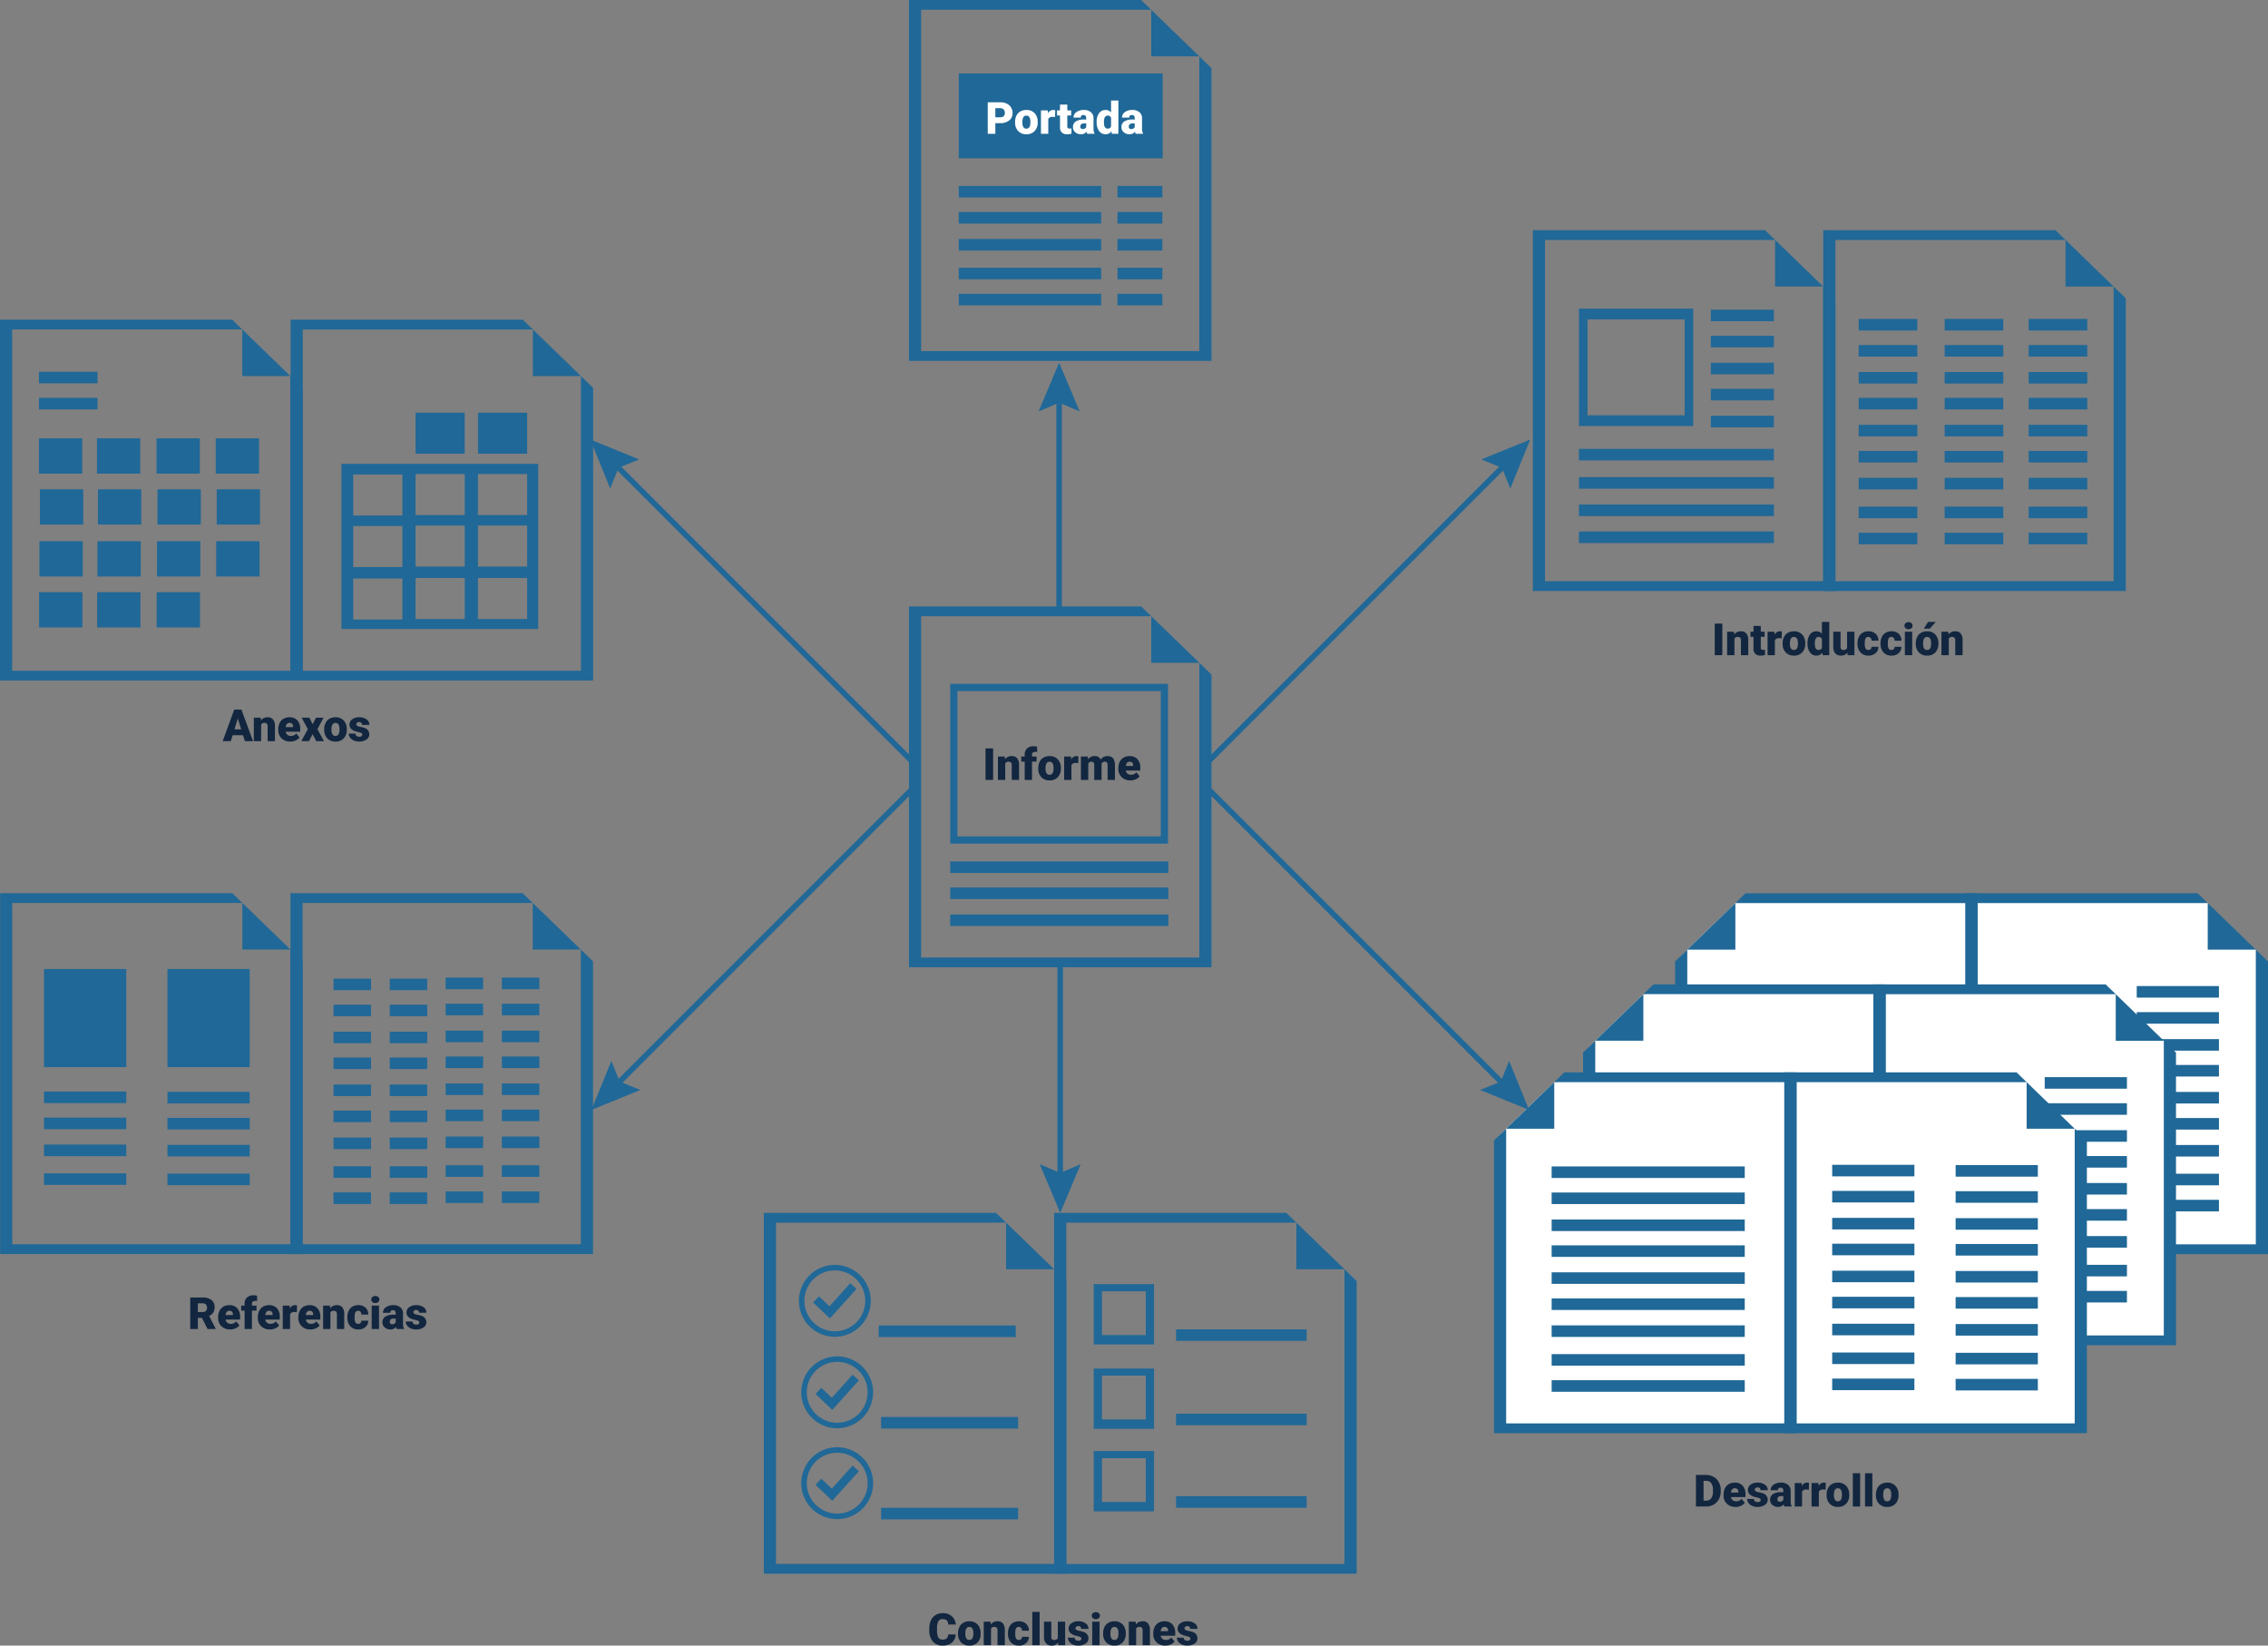 <svg xmlns="http://www.w3.org/2000/svg" xmlns:xlink="http://www.w3.org/1999/xlink" width="818.039" height="593.419" viewBox="0 0 818.039 593.419">
  <rect x="0" y="0" width="818.039" height="593.419" fill="#808080" stroke="none"/>
  <defs>
    <clipPath id="clip-path">
      <rect id="Rectángulo_297659" data-name="Rectángulo 297659" width="818.039" height="567.508" fill="none"/>
    </clipPath>
  </defs>
  <g id="Grupo_151024" data-name="Grupo 151024" transform="translate(-390.98 -1755)">
    <g id="Grupo_151023" data-name="Grupo 151023">
      <path id="Trazado_202654" data-name="Trazado 202654" d="M606.061,450.612v-105.6l2.517-2.557,17.345-16.8,10.136-1.81H792.681l3.624,1.815,5.169,9.752,12.172,7.045,3.156,7.578V450.612Z" transform="translate(390.98 1755)" fill="#fff"/>
      <path id="Trazado_202655" data-name="Trazado 202655" d="M708.92,322.132v130.13H818.039V346.711l-4.393-4.252V448.732H713.308V325.662h83l-3.648-3.53Z" transform="translate(390.98 1755)" fill="#206897"/>
      <path id="Trazado_202872" data-name="Trazado 202872" d="M0,0H29.652V4.168H0Z" transform="translate(1161.675 2187.671)" fill="#206897"/>
      <path id="Trazado_202873" data-name="Trazado 202873" d="M0,0H29.652V4.168H0Z" transform="translate(1161.675 2178.262)" fill="#206897"/>
      <path id="Trazado_202874" data-name="Trazado 202874" d="M0,0H29.652V4.167H0Z" transform="translate(1161.675 2167.898)" fill="#206897"/>
      <path id="Trazado_202875" data-name="Trazado 202875" d="M0,0H29.652V4.168H0Z" transform="translate(1161.675 2158.174)" fill="#206897"/>
      <path id="Trazado_202876" data-name="Trazado 202876" d="M0,0H29.652V4.163H0Z" transform="translate(1161.675 2148.766)" fill="#206897"/>
      <path id="Trazado_202877" data-name="Trazado 202877" d="M0,0H29.652V4.168H0Z" transform="translate(1161.674 2139.038)" fill="#206897"/>
      <path id="Trazado_202878" data-name="Trazado 202878" d="M0,0H29.652V4.163H0Z" transform="translate(1161.674 2129.718)" fill="#206897"/>
      <path id="Trazado_202879" data-name="Trazado 202879" d="M0,0H29.652V4.168H0Z" transform="translate(1161.674 2119.99)" fill="#206897"/>
      <path id="Trazado_202880" data-name="Trazado 202880" d="M0,0H29.652V4.168H0Z" transform="translate(1161.674 2110.581)" fill="#206897"/>
      <path id="Trazado_202656" data-name="Trazado 202656" d="M796.3,325.662l17.341,16.8H796.3Z" transform="translate(390.98 1755)" fill="#206897"/>
      <path id="Trazado_202881" data-name="Trazado 202881" d="M0,0H29.652V4.172H0Z" transform="translate(1117.151 2187.564)" fill="#206897"/>
      <path id="Trazado_202882" data-name="Trazado 202882" d="M0,0H29.652V4.163H0Z" transform="translate(1117.151 2178.159)" fill="#206897"/>
      <path id="Trazado_202883" data-name="Trazado 202883" d="M0,0H29.652V4.168H0Z" transform="translate(1117.151 2167.789)" fill="#206897"/>
      <path id="Trazado_202884" data-name="Trazado 202884" d="M0,0H29.652V4.168H0Z" transform="translate(1117.151 2158.066)" fill="#206897"/>
      <path id="Trazado_202885" data-name="Trazado 202885" d="M0,0H29.652V4.158H0Z" transform="translate(1117.151 2148.662)" fill="#206897"/>
      <path id="Trazado_202886" data-name="Trazado 202886" d="M0,0H29.652V4.168H0Z" transform="translate(1117.151 2138.929)" fill="#206897"/>
      <path id="Trazado_202887" data-name="Trazado 202887" d="M0,0H29.652V4.163H0Z" transform="translate(1117.151 2129.609)" fill="#206897"/>
      <path id="Trazado_202888" data-name="Trazado 202888" d="M0,0H29.652V4.168H0Z" transform="translate(1117.151 2119.882)" fill="#206897"/>
      <path id="Trazado_202889" data-name="Trazado 202889" d="M0,0H29.652V4.168H0Z" transform="translate(1117.151 2110.473)" fill="#206897"/>
      <path id="Trazado_202657" data-name="Trazado 202657" d="M713.308,322.127H629.565l-3.642,3.53h82.992V448.732H608.577V342.459l-4.388,4.247V452.263H713.308Z" transform="translate(390.98 1755)" fill="#206897"/>
      <path id="Trazado_202658" data-name="Trazado 202658" d="M625.923,325.656l-17.346,16.8h17.346Z" transform="translate(390.98 1755)" fill="#206897"/>
      <path id="Trazado_202890" data-name="Trazado 202890" d="M0,0H69.646V4.168H0Z" transform="translate(1015.965 2188.148)" fill="#206897"/>
      <path id="Trazado_202891" data-name="Trazado 202891" d="M0,0H69.646V4.167H0Z" transform="translate(1015.965 2178.741)" fill="#206897"/>
      <path id="Trazado_202892" data-name="Trazado 202892" d="M0,0H69.646V4.167H0Z" transform="translate(1015.965 2168.376)" fill="#206897"/>
      <path id="Trazado_202893" data-name="Trazado 202893" d="M0,0H69.646V4.167H0Z" transform="translate(1015.965 2158.652)" fill="#206897"/>
      <path id="Trazado_202894" data-name="Trazado 202894" d="M0,0H69.646V4.163H0Z" transform="translate(1015.965 2149.243)" fill="#206897"/>
      <path id="Trazado_202895" data-name="Trazado 202895" d="M0,0H69.646V4.168H0Z" transform="translate(1015.965 2139.516)" fill="#206897"/>
      <path id="Trazado_202896" data-name="Trazado 202896" d="M0,0H69.646V4.163H0Z" transform="translate(1015.965 2130.195)" fill="#206897"/>
      <path id="Trazado_202897" data-name="Trazado 202897" d="M0,0H69.646V4.167H0Z" transform="translate(1015.965 2120.468)" fill="#206897"/>
      <path id="Trazado_202898" data-name="Trazado 202898" d="M0,0H69.646V4.168H0Z" transform="translate(1015.965 2111.059)" fill="#206897"/>
      <path id="Trazado_202659" data-name="Trazado 202659" d="M572.874,483.46v-105.6l2.517-2.557,17.345-16.8,10.136-1.81H759.494l3.624,1.815,5.169,9.752,12.172,7.045,3.156,7.578V483.46Z" transform="translate(390.98 1755)" fill="#fff"/>
      <path id="Trazado_202660" data-name="Trazado 202660" d="M675.733,354.98H759.47l3.648,3.53h-83V481.581H780.459V375.307l4.393,4.252V485.111H675.733Z" transform="translate(390.98 1755)" fill="#206897"/>
      <path id="Trazado_202899" data-name="Trazado 202899" d="M0,0H29.652V4.168H0Z" transform="translate(1128.487 2220.52)" fill="#206897"/>
      <path id="Trazado_202900" data-name="Trazado 202900" d="M0,0H29.652V4.168H0Z" transform="translate(1128.487 2211.109)" fill="#206897"/>
      <path id="Trazado_202901" data-name="Trazado 202901" d="M0,0H29.652V4.167H0Z" transform="translate(1128.487 2200.745)" fill="#206897"/>
      <path id="Trazado_202902" data-name="Trazado 202902" d="M0,0H29.652V4.168H0Z" transform="translate(1128.487 2191.021)" fill="#206897"/>
      <path id="Trazado_202903" data-name="Trazado 202903" d="M0,0H29.652V4.163H0Z" transform="translate(1128.487 2181.613)" fill="#206897"/>
      <path id="Trazado_202904" data-name="Trazado 202904" d="M0,0H29.652V4.168H0Z" transform="translate(1128.487 2171.885)" fill="#206897"/>
      <path id="Trazado_202905" data-name="Trazado 202905" d="M0,0H29.652V4.163H0Z" transform="translate(1128.487 2162.566)" fill="#206897"/>
      <path id="Trazado_202906" data-name="Trazado 202906" d="M0,0H29.652V4.168H0Z" transform="translate(1128.487 2152.838)" fill="#206897"/>
      <path id="Trazado_202907" data-name="Trazado 202907" d="M0,0H29.652V4.168H0Z" transform="translate(1128.487 2143.429)" fill="#206897"/>
      <path id="Trazado_202661" data-name="Trazado 202661" d="M763.118,358.51l17.341,16.8H763.118Z" transform="translate(390.98 1755)" fill="#206897"/>
      <path id="Trazado_202908" data-name="Trazado 202908" d="M0,0H29.652V4.172H0Z" transform="translate(1083.964 2220.412)" fill="#206897"/>
      <path id="Trazado_202909" data-name="Trazado 202909" d="M0,0H29.652V4.163H0Z" transform="translate(1083.964 2211.007)" fill="#206897"/>
      <path id="Trazado_202910" data-name="Trazado 202910" d="M0,0H29.652V4.168H0Z" transform="translate(1083.964 2200.637)" fill="#206897"/>
      <path id="Trazado_202911" data-name="Trazado 202911" d="M0,0H29.652V4.168H0Z" transform="translate(1083.964 2190.914)" fill="#206897"/>
      <path id="Trazado_202912" data-name="Trazado 202912" d="M0,0H29.652V4.158H0Z" transform="translate(1083.964 2181.51)" fill="#206897"/>
      <path id="Trazado_202913" data-name="Trazado 202913" d="M0,0H29.652V4.168H0Z" transform="translate(1083.964 2171.777)" fill="#206897"/>
      <path id="Trazado_202914" data-name="Trazado 202914" d="M0,0H29.652V4.163H0Z" transform="translate(1083.964 2162.458)" fill="#206897"/>
      <path id="Trazado_202915" data-name="Trazado 202915" d="M0,0H29.652V4.168H0Z" transform="translate(1083.964 2152.73)" fill="#206897"/>
      <path id="Trazado_202916" data-name="Trazado 202916" d="M0,0H29.652V4.168H0Z" transform="translate(1083.964 2143.321)" fill="#206897"/>
      <path id="Trazado_202662" data-name="Trazado 202662" d="M680.121,354.975H596.378l-3.642,3.53h82.992V481.58H575.39V375.307L571,379.554V485.111H680.121Z" transform="translate(390.98 1755)" fill="#206897"/>
      <path id="Trazado_202663" data-name="Trazado 202663" d="M592.736,358.5l-17.346,16.8h17.346Z" transform="translate(390.98 1755)" fill="#206897"/>
      <path id="Trazado_202917" data-name="Trazado 202917" d="M0,0H69.646V4.168H0Z" transform="translate(982.779 2220.997)" fill="#206897"/>
      <path id="Trazado_202918" data-name="Trazado 202918" d="M0,0H69.646V4.167H0Z" transform="translate(982.779 2211.589)" fill="#206897"/>
      <path id="Trazado_202919" data-name="Trazado 202919" d="M0,0H69.646V4.167H0Z" transform="translate(982.779 2201.223)" fill="#206897"/>
      <path id="Trazado_202920" data-name="Trazado 202920" d="M0,0H69.646V4.167H0Z" transform="translate(982.779 2191.5)" fill="#206897"/>
      <path id="Trazado_202921" data-name="Trazado 202921" d="M0,0H69.646V4.163H0Z" transform="translate(982.779 2182.091)" fill="#206897"/>
      <path id="Trazado_202922" data-name="Trazado 202922" d="M0,0H69.646V4.168H0Z" transform="translate(982.778 2172.363)" fill="#206897"/>
      <path id="Trazado_202923" data-name="Trazado 202923" d="M0,0H69.646V4.163H0Z" transform="translate(982.778 2163.043)" fill="#206897"/>
      <path id="Trazado_202924" data-name="Trazado 202924" d="M0,0H69.646V4.167H0Z" transform="translate(982.778 2153.316)" fill="#206897"/>
      <path id="Trazado_202925" data-name="Trazado 202925" d="M0,0H69.646V4.168H0Z" transform="translate(982.778 2143.906)" fill="#206897"/>
      <path id="Trazado_202664" data-name="Trazado 202664" d="M540.737,515.181v-105.6l2.517-2.557,17.345-16.8,10.136-1.81H727.357l3.624,1.815,5.169,9.752,12.172,7.045,3.156,7.578V515.181Z" transform="translate(390.98 1755)" fill="#fff"/>
      <path id="Trazado_202665" data-name="Trazado 202665" d="M643.6,386.7h83.737l3.648,3.53h-83V513.3H748.322V407.028l4.393,4.252V516.832H643.6Z" transform="translate(390.98 1755)" fill="#206897"/>
      <path id="Trazado_202926" data-name="Trazado 202926" d="M0,0H29.652V4.168H0Z" transform="translate(1096.35 2252.24)" fill="#206897"/>
      <path id="Trazado_202927" data-name="Trazado 202927" d="M0,0H29.652V4.168H0Z" transform="translate(1096.35 2242.832)" fill="#206897"/>
      <path id="Trazado_202928" data-name="Trazado 202928" d="M0,0H29.652V4.167H0Z" transform="translate(1096.35 2232.467)" fill="#206897"/>
      <path id="Trazado_202929" data-name="Trazado 202929" d="M0,0H29.652V4.168H0Z" transform="translate(1096.35 2222.743)" fill="#206897"/>
      <path id="Trazado_202930" data-name="Trazado 202930" d="M0,0H29.652V4.163H0Z" transform="translate(1096.35 2213.335)" fill="#206897"/>
      <path id="Trazado_202931" data-name="Trazado 202931" d="M0,0H29.652V4.168H0Z" transform="translate(1096.351 2203.607)" fill="#206897"/>
      <path id="Trazado_202932" data-name="Trazado 202932" d="M0,0H29.652V4.163H0Z" transform="translate(1096.351 2194.287)" fill="#206897"/>
      <path id="Trazado_202933" data-name="Trazado 202933" d="M0,0H29.652V4.168H0Z" transform="translate(1096.351 2184.559)" fill="#206897"/>
      <path id="Trazado_202934" data-name="Trazado 202934" d="M0,0H29.652V4.168H0Z" transform="translate(1096.351 2175.15)" fill="#206897"/>
      <path id="Trazado_202666" data-name="Trazado 202666" d="M730.981,390.232l17.341,16.8H730.981Z" transform="translate(390.98 1755)" fill="#206897"/>
      <path id="Trazado_202935" data-name="Trazado 202935" d="M0,0H29.652V4.172H0Z" transform="translate(1051.828 2252.133)" fill="#206897"/>
      <path id="Trazado_202936" data-name="Trazado 202936" d="M0,0H29.652V4.163H0Z" transform="translate(1051.828 2242.729)" fill="#206897"/>
      <path id="Trazado_202937" data-name="Trazado 202937" d="M0,0H29.652V4.168H0Z" transform="translate(1051.828 2232.357)" fill="#206897"/>
      <path id="Trazado_202938" data-name="Trazado 202938" d="M0,0H29.652V4.168H0Z" transform="translate(1051.828 2222.636)" fill="#206897"/>
      <path id="Trazado_202939" data-name="Trazado 202939" d="M0,0H29.652V4.158H0Z" transform="translate(1051.828 2213.232)" fill="#206897"/>
      <path id="Trazado_202940" data-name="Trazado 202940" d="M0,0H29.652V4.168H0Z" transform="translate(1051.828 2203.499)" fill="#206897"/>
      <path id="Trazado_202941" data-name="Trazado 202941" d="M0,0H29.652V4.163H0Z" transform="translate(1051.828 2194.179)" fill="#206897"/>
      <path id="Trazado_202942" data-name="Trazado 202942" d="M0,0H29.652V4.168H0Z" transform="translate(1051.828 2184.451)" fill="#206897"/>
      <path id="Trazado_202943" data-name="Trazado 202943" d="M0,0H29.652V4.168H0Z" transform="translate(1051.828 2175.042)" fill="#206897"/>
      <path id="Trazado_202667" data-name="Trazado 202667" d="M647.984,386.7H564.241l-3.642,3.53h82.992V513.3H543.253V407.028l-4.388,4.247V516.832H647.984Z" transform="translate(390.98 1755)" fill="#206897"/>
      <path id="Trazado_202668" data-name="Trazado 202668" d="M560.6,390.226l-17.346,16.8H560.6Z" transform="translate(390.98 1755)" fill="#206897"/>
      <path id="Trazado_202944" data-name="Trazado 202944" d="M0,0H69.646V4.168H0Z" transform="translate(950.642 2252.719)" fill="#206897"/>
      <path id="Trazado_202945" data-name="Trazado 202945" d="M0,0H69.646V4.167H0Z" transform="translate(950.642 2243.311)" fill="#206897"/>
      <path id="Trazado_202946" data-name="Trazado 202946" d="M0,0H69.646V4.167H0Z" transform="translate(950.642 2232.945)" fill="#206897"/>
      <path id="Trazado_202947" data-name="Trazado 202947" d="M0,0H69.646V4.167H0Z" transform="translate(950.642 2223.222)" fill="#206897"/>
      <path id="Trazado_202948" data-name="Trazado 202948" d="M0,0H69.646V4.163H0Z" transform="translate(950.642 2213.813)" fill="#206897"/>
      <path id="Trazado_202949" data-name="Trazado 202949" d="M0,0H69.646V4.168H0Z" transform="translate(950.642 2204.085)" fill="#206897"/>
      <path id="Trazado_202950" data-name="Trazado 202950" d="M0,0H69.646V4.163H0Z" transform="translate(950.642 2194.766)" fill="#206897"/>
      <path id="Trazado_202951" data-name="Trazado 202951" d="M0,0H69.646V4.167H0Z" transform="translate(950.642 2185.037)" fill="#206897"/>
      <path id="Trazado_202952" data-name="Trazado 202952" d="M0,0H69.646V4.168H0Z" transform="translate(950.642 2175.628)" fill="#206897"/>
      <path id="Trazado_202669" data-name="Trazado 202669" d="M657.626,83h83.742l3.643,3.53h-83V209.6H762.357V103.328l4.388,4.247V213.131H657.626Z" transform="translate(390.98 1755)" fill="#206897"/>
      <path id="Trazado_202953" data-name="Trazado 202953" d="M0,0H21.138V4.168H0Z" transform="translate(1122.696 1947.105)" fill="#206897"/>
      <path id="Trazado_202954" data-name="Trazado 202954" d="M0,0H21.138V4.168H0Z" transform="translate(1122.696 1937.696)" fill="#206897"/>
      <path id="Trazado_202955" data-name="Trazado 202955" d="M0,0H21.138V4.168H0Z" transform="translate(1122.696 1927.331)" fill="#206897"/>
      <path id="Trazado_202956" data-name="Trazado 202956" d="M0,0H21.138V4.168H0Z" transform="translate(1122.696 1917.608)" fill="#206897"/>
      <path id="Trazado_202957" data-name="Trazado 202957" d="M0,0H21.138V4.163H0Z" transform="translate(1122.696 1908.2)" fill="#206897"/>
      <path id="Trazado_202958" data-name="Trazado 202958" d="M0,0H21.138V4.168H0Z" transform="translate(1122.696 1898.471)" fill="#206897"/>
      <path id="Trazado_202959" data-name="Trazado 202959" d="M0,0H21.138V4.163H0Z" transform="translate(1122.696 1889.152)" fill="#206897"/>
      <path id="Trazado_202960" data-name="Trazado 202960" d="M0,0H21.138V4.168H0Z" transform="translate(1122.696 1879.424)" fill="#206897"/>
      <path id="Trazado_202961" data-name="Trazado 202961" d="M0,0H21.138V4.168H0Z" transform="translate(1122.696 1870.015)" fill="#206897"/>
      <path id="Trazado_202670" data-name="Trazado 202670" d="M745.011,86.526l17.346,16.8H745.011Z" transform="translate(390.98 1755)" fill="#206897"/>
      <path id="Trazado_202962" data-name="Trazado 202962" d="M0,0H21.138V4.168H0Z" transform="translate(1092.397 1947.105)" fill="#206897"/>
      <path id="Trazado_202963" data-name="Trazado 202963" d="M0,0H21.138V4.168H0Z" transform="translate(1092.397 1937.696)" fill="#206897"/>
      <path id="Trazado_202964" data-name="Trazado 202964" d="M0,0H21.138V4.168H0Z" transform="translate(1092.397 1927.331)" fill="#206897"/>
      <path id="Trazado_202965" data-name="Trazado 202965" d="M0,0H21.138V4.168H0Z" transform="translate(1092.397 1917.608)" fill="#206897"/>
      <path id="Trazado_202966" data-name="Trazado 202966" d="M0,0H21.138V4.163H0Z" transform="translate(1092.397 1908.2)" fill="#206897"/>
      <path id="Trazado_202967" data-name="Trazado 202967" d="M0,0H21.138V4.168H0Z" transform="translate(1092.397 1898.471)" fill="#206897"/>
      <path id="Trazado_202968" data-name="Trazado 202968" d="M0,0H21.138V4.163H0Z" transform="translate(1092.397 1889.152)" fill="#206897"/>
      <path id="Trazado_202969" data-name="Trazado 202969" d="M0,0H21.138V4.168H0Z" transform="translate(1092.397 1879.424)" fill="#206897"/>
      <path id="Trazado_202970" data-name="Trazado 202970" d="M0,0H21.138V4.168H0Z" transform="translate(1092.397 1870.015)" fill="#206897"/>
      <path id="Trazado_202971" data-name="Trazado 202971" d="M0,0H21.139V4.168H0Z" transform="translate(1061.39 1947.105)" fill="#206897"/>
      <path id="Trazado_202972" data-name="Trazado 202972" d="M0,0H21.139V4.168H0Z" transform="translate(1061.391 1937.696)" fill="#206897"/>
      <path id="Trazado_202973" data-name="Trazado 202973" d="M0,0H21.139V4.168H0Z" transform="translate(1061.391 1898.472)" fill="#206897"/>
      <path id="Trazado_202974" data-name="Trazado 202974" d="M0,0H21.139V4.163H0Z" transform="translate(1061.391 1889.152)" fill="#206897"/>
      <path id="Trazado_202975" data-name="Trazado 202975" d="M0,0H21.139V4.168H0Z" transform="translate(1061.39 1879.424)" fill="#206897"/>
      <path id="Trazado_202976" data-name="Trazado 202976" d="M0,0H21.139V4.168H0Z" transform="translate(1061.39 1870.015)" fill="#206897"/>
      <path id="Trazado_202977" data-name="Trazado 202977" d="M0,0H21.139V4.168H0Z" transform="translate(1061.391 1927.331)" fill="#206897"/>
      <path id="Trazado_202978" data-name="Trazado 202978" d="M0,0H21.139V4.168H0Z" transform="translate(1061.391 1917.608)" fill="#206897"/>
      <path id="Trazado_202979" data-name="Trazado 202979" d="M0,0H21.139V4.163H0Z" transform="translate(1061.391 1908.2)" fill="#206897"/>
      <path id="Trazado_202671" data-name="Trazado 202671" d="M657.6,103.684v-.361L662,107.575V213.131H552.872V83h83.742l3.644,3.53H557.264V209.6H657.6Z" transform="translate(390.98 1755)" fill="#206897"/>
      <path id="Trazado_202672" data-name="Trazado 202672" d="M640.262,103.323v-16.8l17.341,16.8Z" transform="translate(390.98 1755)" fill="#206897"/>
      <path id="Trazado_202980" data-name="Trazado 202980" d="M0,0H70.32V4.168H0Z" transform="translate(960.486 1946.664)" fill="#206897"/>
      <path id="Trazado_202981" data-name="Trazado 202981" d="M0,0H70.32V4.168H0Z" transform="translate(960.486 1936.942)" fill="#206897"/>
      <path id="Trazado_202982" data-name="Trazado 202982" d="M0,0H70.32V4.163H0Z" transform="translate(960.486 1927.064)" fill="#206897"/>
      <path id="Trazado_202983" data-name="Trazado 202983" d="M0,0H70.32V4.168H0Z" transform="translate(960.486 1916.867)" fill="#206897"/>
      <path id="Trazado_202984" data-name="Trazado 202984" d="M0,0H22.741V4.168H0Z" transform="translate(1008.065 1904.936)" fill="#206897"/>
      <path id="Trazado_202985" data-name="Trazado 202985" d="M0,0H22.741V4.167H0Z" transform="translate(1008.065 1895.214)" fill="#206897"/>
      <path id="Trazado_202986" data-name="Trazado 202986" d="M0,0H22.741V4.163H0Z" transform="translate(1008.065 1885.805)" fill="#206897"/>
      <path id="Trazado_202987" data-name="Trazado 202987" d="M0,0H22.741V4.168H0Z" transform="translate(1008.065 1876.077)" fill="#206897"/>
      <path id="Trazado_202988" data-name="Trazado 202988" d="M0,0H22.741V4.168H0Z" transform="translate(1008.065 1866.673)" fill="#206897"/>
      <path id="Trazado_202673" data-name="Trazado 202673" d="M610.714,153.635H569.506V111.293h41.208Zm-3.081-38.469H572.59v34.6h35.043Z" transform="translate(390.98 1755)" fill="#206897"/>
      <path id="Trazado_202674" data-name="Trazado 202674" d="M327.849,218.689h83.743l3.642,3.53H332.242V345.289H432.58V239.017l4.388,4.252V348.82H327.849Z" transform="translate(390.98 1755)" fill="#206897"/>
      <path id="Trazado_202675" data-name="Trazado 202675" d="M415.234,222.219l17.346,16.8H415.234Z" transform="translate(390.98 1755)" fill="#206897"/>
      <path id="Trazado_202989" data-name="Trazado 202989" d="M0,0H78.67V4.163H0Z" transform="translate(733.714 2084.777)" fill="#206897"/>
      <path id="Trazado_202990" data-name="Trazado 202990" d="M0,0H78.67V4.167H0Z" transform="translate(733.714 2075.049)" fill="#206897"/>
      <path id="Trazado_202991" data-name="Trazado 202991" d="M0,0H78.67V4.168H0Z" transform="translate(733.714 2065.64)" fill="#206897"/>
      <path id="Trazado_202676" data-name="Trazado 202676" d="M418.671,249.2H345.35v52.422h73.321Zm-75.938-2.612h78.553v57.639H342.733Z" transform="translate(390.98 1755)" fill="#206897"/>
      <path id="Trazado_202677" data-name="Trazado 202677" d="M380.2,437.377V567.508h109.12V461.956l-4.389-4.252V563.983H384.59V440.907h83l-3.647-3.53Z" transform="translate(390.98 1755)" fill="#206897"/>
      <path id="Trazado_202678" data-name="Trazado 202678" d="M467.587,440.907l17.346,16.8H467.587Z" transform="translate(390.98 1755)" fill="#206897"/>
      <path id="Trazado_202992" data-name="Trazado 202992" d="M0,0H47.105V4.168H0Z" transform="translate(815.175 2294.548)" fill="#206897"/>
      <path id="Trazado_202993" data-name="Trazado 202993" d="M0,0H47.105V4.168H0Z" transform="translate(815.175 2264.793)" fill="#206897"/>
      <path id="Trazado_202994" data-name="Trazado 202994" d="M0,0H47.105V4.168H0Z" transform="translate(815.175 2234.368)" fill="#206897"/>
      <path id="Trazado_202679" data-name="Trazado 202679" d="M397.464,541.635h15.808V525.827H397.464Zm-2.973-18.378h21.753v21.748H394.491Z" transform="translate(390.98 1755)" fill="#206897"/>
      <path id="Trazado_202680" data-name="Trazado 202680" d="M397.464,511.874h15.808V496.066H397.464Zm18.78,3.376H394.491V493.5h21.753Z" transform="translate(390.98 1755)" fill="#206897"/>
      <path id="Trazado_202681" data-name="Trazado 202681" d="M416.244,484.825H394.491V463.077h21.753Zm-18.78-3.376h15.808V465.641H397.464Z" transform="translate(390.98 1755)" fill="#206897"/>
      <path id="Trazado_202682" data-name="Trazado 202682" d="M275.5,437.377V567.508H384.614V461.956l-4.383-4.252V563.977H279.888V440.907H362.88l-3.643-3.53Z" transform="translate(390.98 1755)" fill="#206897"/>
      <path id="Trazado_202995" data-name="Trazado 202995" d="M0,0H49.422V4.167H0Z" transform="translate(708.775 2298.74)" fill="#206897"/>
      <path id="Trazado_202996" data-name="Trazado 202996" d="M0,0H49.422V4.168H0Z" transform="translate(708.775 2265.975)" fill="#206897"/>
      <path id="Trazado_202997" data-name="Trazado 202997" d="M0,0H49.426V4.167H0Z" transform="translate(707.917 2232.984)" fill="#206897"/>
      <path id="Trazado_202683" data-name="Trazado 202683" d="M380.226,457.7H362.88v-16.8Z" transform="translate(390.98 1755)" fill="#206897"/>
      <g id="Grupo_148903" data-name="Grupo 148903" transform="translate(390.98 1755)">
        <g id="Grupo_148902" data-name="Grupo 148902" clip-path="url(#clip-path)">
          <path id="Trazado_202684" data-name="Trazado 202684" d="M301.969,489.124a12.96,12.96,0,1,1-12.962,12.962,12.959,12.959,0,0,1,12.962-12.962m10.97,12.962a10.973,10.973,0,1,0-10.97,10.97,10.973,10.973,0,0,0,10.97-10.97" fill="#206897"/>
          <path id="Trazado_202685" data-name="Trazado 202685" d="M301.969,521.893a12.96,12.96,0,1,1-12.962,12.958,12.958,12.958,0,0,1,12.962-12.958m10.97,12.958a10.973,10.973,0,1,0-10.97,10.974,10.972,10.972,0,0,0,10.97-10.974" fill="#206897"/>
          <path id="Trazado_202686" data-name="Trazado 202686" d="M301.111,456.138A12.96,12.96,0,1,1,288.153,469.1a12.961,12.961,0,0,1,12.958-12.958M312.085,469.1a10.972,10.972,0,1,0-10.974,10.975A10.973,10.973,0,0,0,312.085,469.1" fill="#206897"/>
          <path id="Trazado_202687" data-name="Trazado 202687" d="M309.793,497.787l-9.6,10.637-.005.005-6.047-5.757,2.1-2.212,3.789,3.6,7.482-8.321Z" fill="#206897"/>
          <path id="Trazado_202688" data-name="Trazado 202688" d="M309.793,530.552l-9.6,10.637-.005.005-6.047-5.752,2.1-2.213,3.789,3.6,7.482-8.321Z" fill="#206897"/>
          <path id="Trazado_202689" data-name="Trazado 202689" d="M308.935,464.8l-9.6,10.637-.005.01-6.047-5.757,2.1-2.213,3.793,3.6,7.478-8.321Z" fill="#206897"/>
          <path id="Trazado_202690" data-name="Trazado 202690" d="M432.575,126.605V20.332l4.393,4.252V130.135H327.849V0h83.737l3.648,3.53h-83V126.605Z" fill="#206897"/>
          <rect id="Rectángulo_297583" data-name="Rectángulo 297583" width="73.555" height="30.599" transform="translate(345.804 26.487)" fill="#206897"/>
          <rect id="Rectángulo_297584" data-name="Rectángulo 297584" width="16.183" height="4.172" transform="translate(403.069 105.95)" fill="#206897"/>
          <rect id="Rectángulo_297585" data-name="Rectángulo 297585" width="16.183" height="4.163" transform="translate(403.069 96.546)" fill="#206897"/>
          <rect id="Rectángulo_297586" data-name="Rectángulo 297586" width="16.183" height="4.172" transform="translate(403.069 86.176)" fill="#206897"/>
          <rect id="Rectángulo_297587" data-name="Rectángulo 297587" width="16.183" height="4.172" transform="translate(403.069 76.453)" fill="#206897"/>
          <rect id="Rectángulo_297588" data-name="Rectángulo 297588" width="16.183" height="4.163" transform="translate(403.069 67.048)" fill="#206897"/>
          <path id="Trazado_202691" data-name="Trazado 202691" d="M432.575,20.332H415.238V3.53Z" fill="#206897"/>
          <rect id="Rectángulo_297589" data-name="Rectángulo 297589" width="51.372" height="4.168" transform="translate(345.804 105.954)" fill="#206897"/>
          <rect id="Rectángulo_297590" data-name="Rectángulo 297590" width="51.372" height="4.168" transform="translate(345.804 96.545)" fill="#206897"/>
          <rect id="Rectángulo_297591" data-name="Rectángulo 297591" width="51.372" height="4.168" transform="translate(345.804 86.18)" fill="#206897"/>
          <rect id="Rectángulo_297592" data-name="Rectángulo 297592" width="51.372" height="4.168" transform="translate(345.804 76.457)" fill="#206897"/>
          <rect id="Rectángulo_297593" data-name="Rectángulo 297593" width="51.372" height="4.163" transform="translate(345.804 67.048)" fill="#206897"/>
          <path id="Trazado_202692" data-name="Trazado 202692" d="M87.385,118.811l17.341,16.8H87.385Z" fill="#206897"/>
          <rect id="Rectángulo_297594" data-name="Rectángulo 297594" width="15.621" height="12.719" transform="translate(78.159 176.455)" fill="#206897"/>
          <rect id="Rectángulo_297595" data-name="Rectángulo 297595" width="15.625" height="12.719" transform="translate(77.808 158.073)" fill="#206897"/>
          <rect id="Rectángulo_297596" data-name="Rectángulo 297596" width="15.625" height="12.714" transform="translate(77.981 195.179)" fill="#206897"/>
          <rect id="Rectángulo_297597" data-name="Rectángulo 297597" width="15.625" height="12.719" transform="translate(56.805 176.455)" fill="#206897"/>
          <rect id="Rectángulo_297598" data-name="Rectángulo 297598" width="15.625" height="12.714" transform="translate(56.632 195.179)" fill="#206897"/>
          <rect id="Rectángulo_297599" data-name="Rectángulo 297599" width="15.621" height="12.719" transform="translate(56.514 213.556)" fill="#206897"/>
          <rect id="Rectángulo_297600" data-name="Rectángulo 297600" width="15.621" height="12.719" transform="translate(56.458 158.073)" fill="#206897"/>
          <rect id="Rectángulo_297601" data-name="Rectángulo 297601" width="15.625" height="12.719" transform="translate(35.324 176.455)" fill="#206897"/>
          <rect id="Rectángulo_297602" data-name="Rectángulo 297602" width="15.621" height="12.714" transform="translate(35.151 195.179)" fill="#206897"/>
          <rect id="Rectángulo_297603" data-name="Rectángulo 297603" width="15.62" height="12.719" transform="translate(35.034 213.556)" fill="#206897"/>
          <rect id="Rectángulo_297604" data-name="Rectángulo 297604" width="15.625" height="12.719" transform="translate(34.973 158.073)" fill="#206897"/>
          <path id="Trazado_202693" data-name="Trazado 202693" d="M0,115.281H83.738l3.647,3.53h-83V241.886H104.726V135.608l4.393,4.252V245.416H0Z" fill="#206897"/>
          <rect id="Rectángulo_297605" data-name="Rectángulo 297605" width="21.138" height="4.168" transform="translate(14.046 143.47)" fill="#206897"/>
          <rect id="Rectángulo_297606" data-name="Rectángulo 297606" width="15.625" height="12.719" transform="translate(14.397 176.455)" fill="#206897"/>
          <rect id="Rectángulo_297607" data-name="Rectángulo 297607" width="15.621" height="12.714" transform="translate(14.223 195.179)" fill="#206897"/>
          <rect id="Rectángulo_297608" data-name="Rectángulo 297608" width="15.625" height="12.719" transform="translate(14.102 213.556)" fill="#206897"/>
          <rect id="Rectángulo_297609" data-name="Rectángulo 297609" width="15.625" height="12.719" transform="translate(14.046 158.073)" fill="#206897"/>
          <rect id="Rectángulo_297610" data-name="Rectángulo 297610" width="21.138" height="4.168" transform="translate(14.045 134.061)" fill="#206897"/>
          <path id="Trazado_202694" data-name="Trazado 202694" d="M104.816,115.283h83.738l3.642,3.53H109.2V241.884H209.542V135.61l4.388,4.252V245.413H104.816Z" fill="#206897"/>
          <path id="Trazado_202695" data-name="Trazado 202695" d="M192.2,118.813l17.346,16.8H192.2Z" fill="#206897"/>
          <rect id="Rectángulo_297611" data-name="Rectángulo 297611" width="17.74" height="14.781" transform="translate(172.403 148.822)" fill="#206897"/>
          <rect id="Rectángulo_297612" data-name="Rectángulo 297612" width="17.74" height="14.781" transform="translate(149.882 148.822)" fill="#206897"/>
          <path id="Trazado_202696" data-name="Trazado 202696" d="M190.143,208.444H172.4v14.782h17.74Zm0-37.495H172.4v14.782h17.74Zm-45.005,37.659H127.4v14.786h17.739Zm0-18.911H127.4v14.781h17.739Zm0-18.584H127.4v14.781h17.739Zm4.744,52.113h17.74V208.444h-17.74Zm17.74-33.694h-17.74v14.781h17.74Zm-17.74-3.8h17.74V170.949h-17.74Zm-26.708-18.463h70.958v59.548H123.174Zm66.969,22.264H172.4v14.781h17.74Z" fill="#206897"/>
          <path id="Trazado_202697" data-name="Trazado 202697" d="M87.423,325.622H4.431V448.7H104.769V342.419l4.388,4.253V452.227H.042V322.092H83.781Z" fill="#206897"/>
          <path id="Trazado_202698" data-name="Trazado 202698" d="M87.423,325.622l17.346,16.8H87.423Z" fill="#206897"/>
          <rect id="Rectángulo_297613" data-name="Rectángulo 297613" width="29.652" height="4.168" transform="translate(60.406 423.222)" fill="#206897"/>
          <rect id="Rectángulo_297614" data-name="Rectángulo 297614" width="29.652" height="4.168" transform="translate(60.406 412.857)" fill="#206897"/>
          <rect id="Rectángulo_297615" data-name="Rectángulo 297615" width="29.652" height="4.168" transform="translate(60.406 403.134)" fill="#206897"/>
          <rect id="Rectángulo_297616" data-name="Rectángulo 297616" width="29.652" height="4.163" transform="translate(60.406 393.725)" fill="#206897"/>
          <rect id="Rectángulo_297617" data-name="Rectángulo 297617" width="29.652" height="35.38" transform="translate(60.406 349.433)" fill="#206897"/>
          <rect id="Rectángulo_297618" data-name="Rectángulo 297618" width="29.652" height="4.168" transform="translate(15.888 423.119)" fill="#206897"/>
          <rect id="Rectángulo_297619" data-name="Rectángulo 297619" width="29.652" height="4.168" transform="translate(15.888 412.754)" fill="#206897"/>
          <rect id="Rectángulo_297620" data-name="Rectángulo 297620" width="29.652" height="4.168" transform="translate(15.888 403.031)" fill="#206897"/>
          <rect id="Rectángulo_297621" data-name="Rectángulo 297621" width="29.652" height="4.163" transform="translate(15.888 393.622)" fill="#206897"/>
          <rect id="Rectángulo_297622" data-name="Rectángulo 297622" width="29.652" height="35.38" transform="translate(15.888 349.433)" fill="#206897"/>
          <path id="Trazado_202699" data-name="Trazado 202699" d="M213.888,346.671V452.227H104.769V322.092h83.738l3.647,3.53h-83V448.7H209.495V342.419Z" fill="#206897"/>
          <path id="Trazado_202700" data-name="Trazado 202700" d="M209.495,342.419H192.154v-16.8Z" fill="#206897"/>
          <rect id="Rectángulo_297623" data-name="Rectángulo 297623" width="13.515" height="4.168" transform="translate(181.015 352.541)" fill="#206897"/>
          <rect id="Rectángulo_297624" data-name="Rectángulo 297624" width="13.515" height="4.167" transform="translate(181.015 361.95)" fill="#206897"/>
          <rect id="Rectángulo_297625" data-name="Rectángulo 297625" width="13.515" height="4.163" transform="translate(181.015 371.677)" fill="#206897"/>
          <rect id="Rectángulo_297626" data-name="Rectángulo 297626" width="13.515" height="4.168" transform="translate(181.015 380.997)" fill="#206897"/>
          <rect id="Rectángulo_297627" data-name="Rectángulo 297627" width="13.515" height="4.163" transform="translate(181.015 390.725)" fill="#206897"/>
          <rect id="Rectángulo_297628" data-name="Rectángulo 297628" width="13.515" height="4.167" transform="translate(181.015 400.134)" fill="#206897"/>
          <rect id="Rectángulo_297629" data-name="Rectángulo 297629" width="13.515" height="4.167" transform="translate(181.015 409.857)" fill="#206897"/>
          <rect id="Rectángulo_297630" data-name="Rectángulo 297630" width="13.515" height="4.167" transform="translate(181.015 420.223)" fill="#206897"/>
          <rect id="Rectángulo_297631" data-name="Rectángulo 297631" width="13.515" height="4.168" transform="translate(181.015 429.631)" fill="#206897"/>
          <rect id="Rectángulo_297632" data-name="Rectángulo 297632" width="13.52" height="4.168" transform="translate(160.735 429.631)" fill="#206897"/>
          <rect id="Rectángulo_297633" data-name="Rectángulo 297633" width="13.52" height="4.167" transform="translate(160.735 420.223)" fill="#206897"/>
          <rect id="Rectángulo_297634" data-name="Rectángulo 297634" width="13.52" height="4.167" transform="translate(160.735 409.857)" fill="#206897"/>
          <rect id="Rectángulo_297635" data-name="Rectángulo 297635" width="13.52" height="4.167" transform="translate(160.735 400.134)" fill="#206897"/>
          <rect id="Rectángulo_297636" data-name="Rectángulo 297636" width="13.52" height="4.163" transform="translate(160.735 390.725)" fill="#206897"/>
          <rect id="Rectángulo_297637" data-name="Rectángulo 297637" width="13.52" height="4.168" transform="translate(160.735 380.997)" fill="#206897"/>
          <rect id="Rectángulo_297638" data-name="Rectángulo 297638" width="13.52" height="4.163" transform="translate(160.735 371.677)" fill="#206897"/>
          <rect id="Rectángulo_297639" data-name="Rectángulo 297639" width="13.52" height="4.167" transform="translate(160.735 361.95)" fill="#206897"/>
          <rect id="Rectángulo_297640" data-name="Rectángulo 297640" width="13.52" height="4.168" transform="translate(160.735 352.541)" fill="#206897"/>
          <rect id="Rectángulo_297641" data-name="Rectángulo 297641" width="13.52" height="4.167" transform="translate(140.576 429.992)" fill="#206897"/>
          <rect id="Rectángulo_297642" data-name="Rectángulo 297642" width="13.52" height="4.168" transform="translate(140.576 420.583)" fill="#206897"/>
          <rect id="Rectángulo_297643" data-name="Rectángulo 297643" width="13.52" height="4.168" transform="translate(140.576 410.218)" fill="#206897"/>
          <rect id="Rectángulo_297644" data-name="Rectángulo 297644" width="13.52" height="4.168" transform="translate(140.576 400.494)" fill="#206897"/>
          <rect id="Rectángulo_297645" data-name="Rectángulo 297645" width="13.52" height="4.163" transform="translate(140.576 391.086)" fill="#206897"/>
          <rect id="Rectángulo_297646" data-name="Rectángulo 297646" width="13.52" height="4.167" transform="translate(140.576 381.359)" fill="#206897"/>
          <rect id="Rectángulo_297647" data-name="Rectángulo 297647" width="13.52" height="4.163" transform="translate(140.576 372.039)" fill="#206897"/>
          <rect id="Rectángulo_297648" data-name="Rectángulo 297648" width="13.52" height="4.168" transform="translate(140.576 362.31)" fill="#206897"/>
          <rect id="Rectángulo_297649" data-name="Rectángulo 297649" width="13.52" height="4.167" transform="translate(140.576 352.902)" fill="#206897"/>
          <rect id="Rectángulo_297650" data-name="Rectángulo 297650" width="13.52" height="4.167" transform="translate(120.301 429.992)" fill="#206897"/>
          <rect id="Rectángulo_297651" data-name="Rectángulo 297651" width="13.52" height="4.168" transform="translate(120.301 420.583)" fill="#206897"/>
          <rect id="Rectángulo_297652" data-name="Rectángulo 297652" width="13.52" height="4.168" transform="translate(120.301 410.218)" fill="#206897"/>
          <rect id="Rectángulo_297653" data-name="Rectángulo 297653" width="13.52" height="4.168" transform="translate(120.301 400.494)" fill="#206897"/>
          <rect id="Rectángulo_297654" data-name="Rectángulo 297654" width="13.52" height="4.163" transform="translate(120.301 391.086)" fill="#206897"/>
          <rect id="Rectángulo_297655" data-name="Rectángulo 297655" width="13.52" height="4.167" transform="translate(120.301 381.359)" fill="#206897"/>
          <rect id="Rectángulo_297656" data-name="Rectángulo 297656" width="13.52" height="4.163" transform="translate(120.301 372.039)" fill="#206897"/>
          <rect id="Rectángulo_297657" data-name="Rectángulo 297657" width="13.52" height="4.168" transform="translate(120.301 362.31)" fill="#206897"/>
          <rect id="Rectángulo_297658" data-name="Rectángulo 297658" width="13.52" height="4.167" transform="translate(120.301 352.902)" fill="#206897"/>
          <line id="Línea_1127" data-name="Línea 1127" y1="75.944" transform="translate(382.01 142.745)" fill="none" stroke="#206897" stroke-linecap="round" stroke-linejoin="round" stroke-width="2"/>
          <path id="Trazado_202701" data-name="Trazado 202701" d="M389.416,148.361l-7.406-3.146-7.407,3.146L382.01,130.8Z" fill="#206897"/>
          <line id="Línea_1128" data-name="Línea 1128" y2="78.399" transform="translate(382.409 347.039)" fill="none" stroke="#206897" stroke-linecap="round" stroke-linejoin="round" stroke-width="2"/>
          <path id="Trazado_202702" data-name="Trazado 202702" d="M375,419.82l7.406,3.146,7.407-3.146-7.407,17.557Z" fill="#206897"/>
          <line id="Línea_1129" data-name="Línea 1129" x2="108.462" y2="108.462" transform="translate(221.349 166.946)" fill="none" stroke="#206897" stroke-linecap="round" stroke-linejoin="round" stroke-width="2"/>
          <path id="Trazado_202703" data-name="Trazado 202703" d="M220.084,176.155l3.012-7.462,7.462-3.012L212.907,158.5Z" fill="#206897"/>
          <line id="Línea_1130" data-name="Línea 1130" x1="108.035" y2="108.035" transform="translate(221.776 283.754)" fill="none" stroke="#206897" stroke-linecap="round" stroke-linejoin="round" stroke-width="2"/>
          <path id="Trazado_202704" data-name="Trazado 202704" d="M220.51,382.581l3.012,7.462,7.462,3.012-17.651,7.177Z" fill="#206897"/>
          <line id="Línea_1131" data-name="Línea 1131" y1="108.462" x2="108.462" transform="translate(435.022 166.945)" fill="none" stroke="#206897" stroke-linecap="round" stroke-linejoin="round" stroke-width="2"/>
          <path id="Trazado_202705" data-name="Trazado 202705" d="M544.749,176.155l-3.012-7.462-7.462-3.012,17.651-7.177Z" fill="#206897"/>
          <line id="Línea_1132" data-name="Línea 1132" x2="108.035" y2="108.035" transform="translate(435.022 283.754)" fill="none" stroke="#206897" stroke-linecap="round" stroke-linejoin="round" stroke-width="2"/>
          <path id="Trazado_202706" data-name="Trazado 202706" d="M533.848,393.055l7.462-3.012,3.012-7.462,7.177,17.651Z" fill="#206897"/>
        </g>
      </g>
      <path id="Trazado_203001" data-name="Trazado 203001" d="M56.188,15H53.453V3.625h2.734Zm4.2-8.453.086.992a2.867,2.867,0,0,1,2.414-1.148,2.412,2.412,0,0,1,1.973.789,3.757,3.757,0,0,1,.676,2.375V15H62.9V9.664a1.426,1.426,0,0,0-.258-.941,1.193,1.193,0,0,0-.937-.3,1.256,1.256,0,0,0-1.148.609V15H57.922V6.547ZM67.578,15V8.375H66.352V6.547h1.227V5.875a2.921,2.921,0,0,1,.852-2.242,3.364,3.364,0,0,1,2.391-.8A5.235,5.235,0,0,1,72.055,3l.008,1.938a2.4,2.4,0,0,0-.648-.07q-1.2,0-1.2,1.031v.648h1.648V8.375H70.219V15Zm4.883-4.3a4.989,4.989,0,0,1,.492-2.254,3.52,3.52,0,0,1,1.414-1.52,4.259,4.259,0,0,1,2.164-.531,3.887,3.887,0,0,1,2.992,1.176,4.512,4.512,0,0,1,1.094,3.2v.094A4.378,4.378,0,0,1,79.52,14a3.9,3.9,0,0,1-2.973,1.16,3.942,3.942,0,0,1-2.9-1.082,4.232,4.232,0,0,1-1.18-2.934Zm2.633.164a3.145,3.145,0,0,0,.367,1.719,1.223,1.223,0,0,0,1.086.547q1.406,0,1.438-2.164V10.7q0-2.273-1.453-2.273-1.32,0-1.43,1.961Zm11.8-1.93-.867-.062a1.558,1.558,0,0,0-1.594.781V15H81.8V6.547h2.469l.086,1.086A2.039,2.039,0,0,1,86.2,6.391a2.567,2.567,0,0,1,.734.094Zm3.438-2.383.086.992a2.906,2.906,0,0,1,2.414-1.148,2.14,2.14,0,0,1,2.164,1.273,2.813,2.813,0,0,1,2.484-1.273q2.57,0,2.641,3.109V15H97.477V9.664a1.611,1.611,0,0,0-.219-.945.931.931,0,0,0-.8-.3,1.247,1.247,0,0,0-1.164.7l.008.109V15H92.664V9.68a1.694,1.694,0,0,0-.211-.961.928.928,0,0,0-.8-.3,1.263,1.263,0,0,0-1.156.7V15H87.859V6.547Zm15.383,8.609A4.345,4.345,0,0,1,102.563,14a4.006,4.006,0,0,1-1.2-3.02v-.219a5.191,5.191,0,0,1,.48-2.289,3.516,3.516,0,0,1,1.4-1.535,4.233,4.233,0,0,1,2.188-.543A3.659,3.659,0,0,1,108.242,7.5a4.344,4.344,0,0,1,1.031,3.082V11.6h-5.234a1.9,1.9,0,0,0,.617,1.117,1.836,1.836,0,0,0,1.234.406,2.366,2.366,0,0,0,1.953-.875l1.2,1.422a3.363,3.363,0,0,1-1.395,1.082A4.713,4.713,0,0,1,105.711,15.156Zm-.3-6.734q-1.156,0-1.375,1.531H106.7v-.2a1.3,1.3,0,0,0-.32-.98A1.275,1.275,0,0,0,105.414,8.422Z" transform="translate(693 2021.263)" fill="#12263f"/>
      <path id="Trazado_203004" data-name="Trazado 203004" d="M55.988,11.141V15H53.246V3.625h4.539a5.287,5.287,0,0,1,2.309.48,3.621,3.621,0,0,1,1.555,1.367A3.734,3.734,0,0,1,62.2,7.484a3.291,3.291,0,0,1-1.191,2.66,4.943,4.943,0,0,1-3.27,1Zm0-2.117h1.8A1.7,1.7,0,0,0,59,8.625,1.48,1.48,0,0,0,59.418,7.5a1.83,1.83,0,0,0-.43-1.273,1.522,1.522,0,0,0-1.172-.484H55.988ZM63.105,10.7A4.989,4.989,0,0,1,63.6,8.441a3.52,3.52,0,0,1,1.414-1.52,4.259,4.259,0,0,1,2.164-.531,3.887,3.887,0,0,1,2.992,1.176,4.512,4.512,0,0,1,1.094,3.2v.094A4.378,4.378,0,0,1,70.164,14a3.9,3.9,0,0,1-2.973,1.16,3.942,3.942,0,0,1-2.9-1.082,4.232,4.232,0,0,1-1.18-2.934Zm2.633.164a3.145,3.145,0,0,0,.367,1.719,1.223,1.223,0,0,0,1.086.547q1.406,0,1.438-2.164V10.7q0-2.273-1.453-2.273-1.32,0-1.43,1.961Zm11.8-1.93-.867-.062a1.558,1.558,0,0,0-1.594.781V15H72.441V6.547H74.91L75,7.633a2.039,2.039,0,0,1,1.852-1.242,2.567,2.567,0,0,1,.734.094Zm4.406-4.484v2.1h1.391V8.375H81.941v3.867a.987.987,0,0,0,.172.664.922.922,0,0,0,.68.188,3.862,3.862,0,0,0,.656-.047V14.93a4.859,4.859,0,0,1-1.484.227,2.758,2.758,0,0,1-2.008-.641,2.626,2.626,0,0,1-.648-1.945v-4.2H78.23V6.547h1.078v-2.1ZM89.129,15a2.973,2.973,0,0,1-.25-.758,2.448,2.448,0,0,1-2.031.914,3,3,0,0,1-2.031-.723,2.3,2.3,0,0,1-.836-1.816A2.364,2.364,0,0,1,85,10.539a5.174,5.174,0,0,1,2.953-.7h.813V9.388q0-1.17-1.008-1.17a.824.824,0,0,0-.937.926H84.184a2.36,2.36,0,0,1,1.043-1.99,4.383,4.383,0,0,1,2.66-.765,3.843,3.843,0,0,1,2.555.789A2.743,2.743,0,0,1,91.4,9.344v3.742a3.832,3.832,0,0,0,.359,1.781V15ZM87.48,13.281a1.469,1.469,0,0,0,.816-.211,1.322,1.322,0,0,0,.465-.477V11.242H88q-1.375,0-1.375,1.234a.754.754,0,0,0,.242.582A.876.876,0,0,0,87.48,13.281Zm5.047-2.57a5.164,5.164,0,0,1,.867-3.164,2.854,2.854,0,0,1,2.422-1.156,2.428,2.428,0,0,1,1.906.891V3h2.641V15H98l-.133-.906A2.493,2.493,0,0,1,95.8,15.156,2.849,2.849,0,0,1,93.41,14,5.327,5.327,0,0,1,92.527,10.711Zm2.633.164q0,2.25,1.313,2.25a1.3,1.3,0,0,0,1.25-.734V9.172a1.261,1.261,0,0,0-1.234-.75q-1.219,0-1.32,1.969ZM106.621,15a2.973,2.973,0,0,1-.25-.758,2.448,2.448,0,0,1-2.031.914,3,3,0,0,1-2.031-.723,2.3,2.3,0,0,1-.836-1.816,2.364,2.364,0,0,1,1.016-2.078,5.174,5.174,0,0,1,2.953-.7h.813V9.388q0-1.17-1.008-1.17a.824.824,0,0,0-.937.926h-2.633a2.36,2.36,0,0,1,1.043-1.99,4.383,4.383,0,0,1,2.66-.765,3.843,3.843,0,0,1,2.555.789,2.743,2.743,0,0,1,.961,2.164v3.742a3.832,3.832,0,0,0,.359,1.781V15Zm-1.648-1.719a1.469,1.469,0,0,0,.816-.211,1.322,1.322,0,0,0,.465-.477V11.242h-.766q-1.375,0-1.375,1.234a.754.754,0,0,0,.242.582A.876.876,0,0,0,104.973,13.281Z" transform="translate(694 1788.263)" fill="#fff"/>
      <path id="Trazado_203002" data-name="Trazado 203002" d="M61.641,12.875H57.883L57.227,15H54.3L58.469,3.625h2.578L65.25,15H62.3Zm-3.1-2.117h2.445L59.758,6.813ZM68,6.547l.086.992A2.867,2.867,0,0,1,70.5,6.391a2.412,2.412,0,0,1,1.973.789,3.757,3.757,0,0,1,.676,2.375V15H70.508V9.664a1.426,1.426,0,0,0-.258-.941,1.193,1.193,0,0,0-.937-.3,1.256,1.256,0,0,0-1.148.609V15H65.531V6.547Zm10.7,8.609A4.345,4.345,0,0,1,75.547,14a4.006,4.006,0,0,1-1.2-3.02v-.219a5.191,5.191,0,0,1,.48-2.289,3.516,3.516,0,0,1,1.4-1.535,4.233,4.233,0,0,1,2.188-.543A3.659,3.659,0,0,1,81.227,7.5a4.344,4.344,0,0,1,1.031,3.082V11.6H77.023a1.9,1.9,0,0,0,.617,1.117,1.836,1.836,0,0,0,1.234.406,2.366,2.366,0,0,0,1.953-.875l1.2,1.422a3.363,3.363,0,0,1-1.395,1.082A4.713,4.713,0,0,1,78.7,15.156Zm-.3-6.734q-1.156,0-1.375,1.531H79.68v-.2a1.3,1.3,0,0,0-.32-.98A1.275,1.275,0,0,0,78.4,8.422Zm8.344.453,1.227-2.328H90.7l-2.227,4.117L90.813,15h-2.75l-1.328-2.5L85.43,15H82.664l2.344-4.336L82.789,6.547h2.766Zm4.164,1.82A4.989,4.989,0,0,1,91.4,8.441a3.52,3.52,0,0,1,1.414-1.52,4.259,4.259,0,0,1,2.164-.531,3.887,3.887,0,0,1,2.992,1.176,4.512,4.512,0,0,1,1.094,3.2v.094A4.378,4.378,0,0,1,97.965,14a3.9,3.9,0,0,1-2.973,1.16,3.942,3.942,0,0,1-2.9-1.082,4.232,4.232,0,0,1-1.18-2.934Zm2.633.164a3.145,3.145,0,0,0,.367,1.719,1.223,1.223,0,0,0,1.086.547q1.406,0,1.438-2.164V10.7q0-2.273-1.453-2.273-1.32,0-1.43,1.961Zm11.109,1.766a.608.608,0,0,0-.352-.539,5.348,5.348,0,0,0-1.336-.422,6.092,6.092,0,0,1-1.625-.574,2.722,2.722,0,0,1-.977-.863,2.061,2.061,0,0,1-.336-1.164,2.336,2.336,0,0,1,.961-1.918,3.958,3.958,0,0,1,2.516-.754,4.386,4.386,0,0,1,2.688.758A2.37,2.37,0,0,1,107.2,9.141h-2.641q0-1.016-1.07-1.016a1.061,1.061,0,0,0-.7.23.714.714,0,0,0-.281.574.655.655,0,0,0,.344.57,3.248,3.248,0,0,0,1.1.359,9.486,9.486,0,0,1,1.324.336,2.406,2.406,0,0,1,1.906,2.352,2.214,2.214,0,0,1-1.027,1.883,4.505,4.505,0,0,1-2.66.727,4.6,4.6,0,0,1-1.937-.391,3.24,3.24,0,0,1-1.328-1.062,2.406,2.406,0,0,1-.477-1.414h2.461a1.017,1.017,0,0,0,.391.855,1.607,1.607,0,0,0,.961.27,1.264,1.264,0,0,0,.809-.219A.7.7,0,0,0,104.648,12.625Z" transform="translate(417 2007.263)" fill="#12263f"/>
      <path id="Trazado_203000" data-name="Trazado 203000" d="M42.828,10.977H41.344V15H38.6V3.625h4.477a5,5,0,0,1,3.164.9,3.041,3.041,0,0,1,1.141,2.536,3.693,3.693,0,0,1-.48,1.967,3.41,3.41,0,0,1-1.5,1.264l2.375,4.593V15H44.836ZM41.344,8.867h1.734a1.557,1.557,0,0,0,1.176-.411,1.59,1.59,0,0,0,.395-1.147,1.608,1.608,0,0,0-.4-1.155,1.542,1.542,0,0,0-1.172-.419H41.344Zm11.664,6.289A4.345,4.345,0,0,1,49.859,14a4.006,4.006,0,0,1-1.2-3.02v-.219a5.191,5.191,0,0,1,.48-2.289,3.516,3.516,0,0,1,1.4-1.535,4.233,4.233,0,0,1,2.188-.543A3.659,3.659,0,0,1,55.539,7.5a4.344,4.344,0,0,1,1.031,3.082V11.6H51.336a1.9,1.9,0,0,0,.617,1.117,1.836,1.836,0,0,0,1.234.406,2.366,2.366,0,0,0,1.953-.875l1.2,1.422a3.363,3.363,0,0,1-1.395,1.082A4.713,4.713,0,0,1,53.008,15.156Zm-.3-6.734q-1.156,0-1.375,1.531h2.656v-.2a1.3,1.3,0,0,0-.32-.98A1.275,1.275,0,0,0,52.711,8.422ZM58.211,15V8.375H56.984V6.547h1.227V5.875a2.921,2.921,0,0,1,.852-2.242,3.364,3.364,0,0,1,2.391-.8A5.235,5.235,0,0,1,62.688,3L62.7,4.938a2.4,2.4,0,0,0-.648-.07q-1.2,0-1.2,1.031v.648H62.5V8.375H60.852V15Zm9.117.156A4.345,4.345,0,0,1,64.18,14a4.006,4.006,0,0,1-1.2-3.02v-.219a5.191,5.191,0,0,1,.48-2.289,3.516,3.516,0,0,1,1.4-1.535,4.233,4.233,0,0,1,2.188-.543A3.659,3.659,0,0,1,69.859,7.5a4.344,4.344,0,0,1,1.031,3.082V11.6H65.656a1.9,1.9,0,0,0,.617,1.117,1.836,1.836,0,0,0,1.234.406,2.366,2.366,0,0,0,1.953-.875l1.2,1.422a3.363,3.363,0,0,1-1.395,1.082A4.713,4.713,0,0,1,67.328,15.156Zm-.3-6.734q-1.156,0-1.375,1.531h2.656v-.2a1.3,1.3,0,0,0-.32-.98A1.275,1.275,0,0,0,67.031,8.422Zm10.031.508L76.2,8.867a1.558,1.558,0,0,0-1.594.781V15H71.969V6.547h2.469l.086,1.086a2.039,2.039,0,0,1,1.852-1.242,2.567,2.567,0,0,1,.734.094Zm4.891,6.227A4.345,4.345,0,0,1,78.8,14a4.006,4.006,0,0,1-1.2-3.02v-.219a5.191,5.191,0,0,1,.48-2.289,3.516,3.516,0,0,1,1.4-1.535,4.233,4.233,0,0,1,2.188-.543A3.659,3.659,0,0,1,84.484,7.5a4.344,4.344,0,0,1,1.031,3.082V11.6H80.281a1.9,1.9,0,0,0,.617,1.117,1.836,1.836,0,0,0,1.234.406,2.366,2.366,0,0,0,1.953-.875l1.2,1.422a3.363,3.363,0,0,1-1.395,1.082A4.713,4.713,0,0,1,81.953,15.156Zm-.3-6.734q-1.156,0-1.375,1.531h2.656v-.2a1.3,1.3,0,0,0-.32-.98A1.275,1.275,0,0,0,81.656,8.422Zm7.336-1.875.086.992a2.867,2.867,0,0,1,2.414-1.148,2.412,2.412,0,0,1,1.973.789,3.757,3.757,0,0,1,.676,2.375V15H91.5V9.664a1.426,1.426,0,0,0-.258-.941,1.193,1.193,0,0,0-.937-.3,1.256,1.256,0,0,0-1.148.609V15H86.523V6.547Zm10.18,6.578a1.171,1.171,0,0,0,.859-.3,1.1,1.1,0,0,0,.3-.84H102.8a2.922,2.922,0,0,1-1,2.281,3.705,3.705,0,0,1-2.566.891A3.751,3.751,0,0,1,96.328,14a4.556,4.556,0,0,1-1.062-3.2v-.109a5.149,5.149,0,0,1,.473-2.262A3.441,3.441,0,0,1,97.1,6.918a4.065,4.065,0,0,1,2.109-.527,3.658,3.658,0,0,1,2.617.914,3.242,3.242,0,0,1,.969,2.477h-2.469a1.445,1.445,0,0,0-.32-1.008,1.106,1.106,0,0,0-.859-.352q-1.023,0-1.2,1.3a9.206,9.206,0,0,0-.055,1.141,3.616,3.616,0,0,0,.3,1.766A1.055,1.055,0,0,0,99.172,13.125ZM106.688,15h-2.641V6.547h2.641Zm-2.8-10.633a1.175,1.175,0,0,1,.406-.922,1.727,1.727,0,0,1,2.109,0,1.175,1.175,0,0,1,.406.922,1.175,1.175,0,0,1-.406.922,1.727,1.727,0,0,1-2.109,0A1.175,1.175,0,0,1,103.891,4.367ZM113.07,15a2.973,2.973,0,0,1-.25-.758,2.448,2.448,0,0,1-2.031.914,3,3,0,0,1-2.031-.723,2.3,2.3,0,0,1-.836-1.816,2.364,2.364,0,0,1,1.016-2.078,5.174,5.174,0,0,1,2.953-.7h.813V9.388q0-1.17-1.008-1.17a.824.824,0,0,0-.937.926h-2.633a2.36,2.36,0,0,1,1.043-1.99,4.383,4.383,0,0,1,2.66-.765,3.843,3.843,0,0,1,2.555.789,2.743,2.743,0,0,1,.961,2.164v3.742a3.832,3.832,0,0,0,.359,1.781V15Zm-1.648-1.719a1.469,1.469,0,0,0,.816-.211,1.322,1.322,0,0,0,.465-.477V11.242h-.766q-1.375,0-1.375,1.234a.754.754,0,0,0,.242.582A.876.876,0,0,0,111.422,13.281Zm9.8-.656a.608.608,0,0,0-.352-.539,5.348,5.348,0,0,0-1.336-.422,6.092,6.092,0,0,1-1.625-.574,2.722,2.722,0,0,1-.977-.863,2.061,2.061,0,0,1-.336-1.164,2.336,2.336,0,0,1,.961-1.918,3.958,3.958,0,0,1,2.516-.754,4.386,4.386,0,0,1,2.688.758,2.37,2.37,0,0,1,1.016,1.992h-2.641q0-1.016-1.07-1.016a1.061,1.061,0,0,0-.7.23.714.714,0,0,0-.281.574.655.655,0,0,0,.344.57,3.248,3.248,0,0,0,1.1.359,9.486,9.486,0,0,1,1.324.336,2.406,2.406,0,0,1,1.906,2.352,2.214,2.214,0,0,1-1.027,1.883,4.505,4.505,0,0,1-2.66.727,4.6,4.6,0,0,1-1.937-.391,3.24,3.24,0,0,1-1.328-1.062,2.406,2.406,0,0,1-.477-1.414H118.8a1.017,1.017,0,0,0,.391.855,1.607,1.607,0,0,0,.961.27,1.264,1.264,0,0,0,.809-.219A.7.7,0,0,0,121.227,12.625Z" transform="translate(421 2219.263)" fill="#12263f"/>
      <path id="Trazado_202998" data-name="Trazado 202998" d="M42.188,11.148a4.154,4.154,0,0,1-.641,2.1,3.866,3.866,0,0,1-1.645,1.41,5.6,5.6,0,0,1-2.418.5A4.467,4.467,0,0,1,33.953,13.7,6.032,6.032,0,0,1,32.664,9.57V9.008a6.885,6.885,0,0,1,.582-2.926,4.41,4.41,0,0,1,1.676-1.937,4.676,4.676,0,0,1,2.531-.684,4.9,4.9,0,0,1,3.328,1.09,4.306,4.306,0,0,1,1.43,3H39.477a2.037,2.037,0,0,0-.523-1.492,2.153,2.153,0,0,0-1.5-.453,1.638,1.638,0,0,0-1.5.766,4.921,4.921,0,0,0-.5,2.445v.8a5.445,5.445,0,0,0,.457,2.6,1.672,1.672,0,0,0,1.574.781,2.106,2.106,0,0,0,1.445-.445,1.89,1.89,0,0,0,.531-1.414Zm.844-.453a4.989,4.989,0,0,1,.492-2.254,3.52,3.52,0,0,1,1.414-1.52A4.259,4.259,0,0,1,47.1,6.391a3.887,3.887,0,0,1,2.992,1.176,4.512,4.512,0,0,1,1.094,3.2v.094A4.378,4.378,0,0,1,50.09,14a3.9,3.9,0,0,1-2.973,1.16,3.942,3.942,0,0,1-2.9-1.082,4.232,4.232,0,0,1-1.18-2.934Zm2.633.164a3.145,3.145,0,0,0,.367,1.719,1.223,1.223,0,0,0,1.086.547q1.406,0,1.438-2.164V10.7q0-2.273-1.453-2.273-1.32,0-1.43,1.961Zm9.1-4.312.086.992a2.867,2.867,0,0,1,2.414-1.148,2.412,2.412,0,0,1,1.973.789,3.757,3.757,0,0,1,.676,2.375V15H57.273V9.664a1.426,1.426,0,0,0-.258-.941,1.193,1.193,0,0,0-.937-.3,1.256,1.256,0,0,0-1.148.609V15H52.3V6.547Zm10.18,6.578a1.171,1.171,0,0,0,.859-.3,1.1,1.1,0,0,0,.3-.84H68.57a2.922,2.922,0,0,1-1,2.281,3.705,3.705,0,0,1-2.566.891A3.751,3.751,0,0,1,62.1,14a4.556,4.556,0,0,1-1.062-3.2v-.109a5.149,5.149,0,0,1,.473-2.262,3.441,3.441,0,0,1,1.363-1.508,4.065,4.065,0,0,1,2.109-.527A3.658,3.658,0,0,1,67.6,7.3a3.242,3.242,0,0,1,.969,2.477H66.1a1.445,1.445,0,0,0-.32-1.008,1.106,1.106,0,0,0-.859-.352q-1.023,0-1.2,1.3a9.206,9.206,0,0,0-.055,1.141,3.616,3.616,0,0,0,.3,1.766A1.055,1.055,0,0,0,64.945,13.125ZM72.461,15H69.82V3h2.641Zm6.656-.914a2.714,2.714,0,0,1-2.258,1.07,2.662,2.662,0,0,1-2.105-.809,3.4,3.4,0,0,1-.715-2.324V6.547h2.633v5.492a.946.946,0,0,0,1.055,1.086,1.376,1.376,0,0,0,1.289-.648V6.547h2.648V15H79.2Zm8.414-1.461a.608.608,0,0,0-.352-.539,5.348,5.348,0,0,0-1.336-.422,6.092,6.092,0,0,1-1.625-.574,2.722,2.722,0,0,1-.977-.863,2.061,2.061,0,0,1-.336-1.164,2.336,2.336,0,0,1,.961-1.918,3.958,3.958,0,0,1,2.516-.754,4.386,4.386,0,0,1,2.688.758,2.37,2.37,0,0,1,1.016,1.992H87.445q0-1.016-1.07-1.016a1.061,1.061,0,0,0-.7.23.714.714,0,0,0-.281.574.655.655,0,0,0,.344.57,3.248,3.248,0,0,0,1.1.359,9.486,9.486,0,0,1,1.324.336,2.406,2.406,0,0,1,1.906,2.352,2.214,2.214,0,0,1-1.027,1.883,4.505,4.505,0,0,1-2.66.727,4.6,4.6,0,0,1-1.937-.391A3.24,3.24,0,0,1,83.117,13.7a2.406,2.406,0,0,1-.477-1.414H85.1a1.017,1.017,0,0,0,.391.855,1.607,1.607,0,0,0,.961.27,1.264,1.264,0,0,0,.809-.219A.7.7,0,0,0,87.531,12.625ZM94.078,15H91.438V6.547h2.641Zm-2.8-10.633a1.175,1.175,0,0,1,.406-.922,1.727,1.727,0,0,1,2.109,0,1.175,1.175,0,0,1,.406.922,1.175,1.175,0,0,1-.406.922,1.727,1.727,0,0,1-2.109,0A1.175,1.175,0,0,1,91.281,4.367ZM95.367,10.7a4.989,4.989,0,0,1,.492-2.254,3.52,3.52,0,0,1,1.414-1.52,4.259,4.259,0,0,1,2.164-.531,3.887,3.887,0,0,1,2.992,1.176,4.512,4.512,0,0,1,1.094,3.2v.094a4.378,4.378,0,0,1-1.1,3.137,3.9,3.9,0,0,1-2.973,1.16,3.942,3.942,0,0,1-2.9-1.082,4.232,4.232,0,0,1-1.18-2.934ZM98,10.859a3.145,3.145,0,0,0,.367,1.719,1.223,1.223,0,0,0,1.086.547q1.406,0,1.438-2.164V10.7q0-2.273-1.453-2.273-1.32,0-1.43,1.961Zm9.1-4.312.086.992A2.867,2.867,0,0,1,109.6,6.391a2.412,2.412,0,0,1,1.973.789,3.757,3.757,0,0,1,.676,2.375V15h-2.641V9.664a1.426,1.426,0,0,0-.258-.941,1.193,1.193,0,0,0-.937-.3,1.256,1.256,0,0,0-1.148.609V15h-2.633V6.547Zm10.7,8.609A4.345,4.345,0,0,1,114.648,14a4.006,4.006,0,0,1-1.2-3.02v-.219a5.191,5.191,0,0,1,.48-2.289,3.516,3.516,0,0,1,1.4-1.535,4.233,4.233,0,0,1,2.188-.543A3.659,3.659,0,0,1,120.328,7.5a4.344,4.344,0,0,1,1.031,3.082V11.6h-5.234a1.9,1.9,0,0,0,.617,1.117,1.836,1.836,0,0,0,1.234.406,2.366,2.366,0,0,0,1.953-.875l1.2,1.422a3.363,3.363,0,0,1-1.395,1.082A4.713,4.713,0,0,1,117.8,15.156Zm-.3-6.734q-1.156,0-1.375,1.531h2.656v-.2a1.3,1.3,0,0,0-.32-.98A1.275,1.275,0,0,0,117.5,8.422Zm9.344,4.2a.608.608,0,0,0-.352-.539,5.348,5.348,0,0,0-1.336-.422,6.092,6.092,0,0,1-1.625-.574,2.722,2.722,0,0,1-.977-.863,2.061,2.061,0,0,1-.336-1.164,2.336,2.336,0,0,1,.961-1.918,3.958,3.958,0,0,1,2.516-.754,4.386,4.386,0,0,1,2.688.758A2.37,2.37,0,0,1,129.4,9.141h-2.641q0-1.016-1.07-1.016a1.061,1.061,0,0,0-.7.23.714.714,0,0,0-.281.574.655.655,0,0,0,.344.57,3.248,3.248,0,0,0,1.1.359,9.486,9.486,0,0,1,1.324.336,2.406,2.406,0,0,1,1.906,2.352,2.214,2.214,0,0,1-1.027,1.883,4.505,4.505,0,0,1-2.66.727,4.6,4.6,0,0,1-1.937-.391A3.24,3.24,0,0,1,122.43,13.7a2.406,2.406,0,0,1-.477-1.414h2.461a1.017,1.017,0,0,0,.391.855,1.607,1.607,0,0,0,.961.27,1.264,1.264,0,0,0,.809-.219A.7.7,0,0,0,126.844,12.625Z" transform="translate(693.5 2333.263)" fill="#12263f"/>
      <path id="Trazado_202999" data-name="Trazado 202999" d="M44.684,15V3.625h3.664a5.39,5.39,0,0,1,2.711.684,4.805,4.805,0,0,1,1.879,1.93,5.826,5.826,0,0,1,.684,2.793v.523a5.86,5.86,0,0,1-.66,2.8A4.826,4.826,0,0,1,51.1,14.293,5.271,5.271,0,0,1,48.426,15Zm2.742-9.258v7.148h.953a2.133,2.133,0,0,0,1.813-.84,4.116,4.116,0,0,0,.633-2.5V9.063a4.082,4.082,0,0,0-.633-2.484,2.17,2.17,0,0,0-1.844-.836ZM59,15.156A4.345,4.345,0,0,1,55.848,14a4.006,4.006,0,0,1-1.2-3.02v-.219a5.191,5.191,0,0,1,.48-2.289,3.516,3.516,0,0,1,1.4-1.535,4.233,4.233,0,0,1,2.188-.543A3.659,3.659,0,0,1,61.527,7.5a4.344,4.344,0,0,1,1.031,3.082V11.6H57.324a1.9,1.9,0,0,0,.617,1.117,1.836,1.836,0,0,0,1.234.406,2.366,2.366,0,0,0,1.953-.875l1.2,1.422a3.363,3.363,0,0,1-1.395,1.082A4.713,4.713,0,0,1,59,15.156Zm-.3-6.734q-1.156,0-1.375,1.531H59.98v-.2a1.3,1.3,0,0,0-.32-.98A1.275,1.275,0,0,0,58.7,8.422Zm9.344,4.2a.608.608,0,0,0-.352-.539,5.348,5.348,0,0,0-1.336-.422,6.092,6.092,0,0,1-1.625-.574,2.722,2.722,0,0,1-.977-.863,2.061,2.061,0,0,1-.336-1.164,2.336,2.336,0,0,1,.961-1.918,3.958,3.958,0,0,1,2.516-.754,4.386,4.386,0,0,1,2.688.758A2.37,2.37,0,0,1,70.6,9.141H67.957q0-1.016-1.07-1.016a1.061,1.061,0,0,0-.7.23.714.714,0,0,0-.281.574.655.655,0,0,0,.344.57,3.248,3.248,0,0,0,1.1.359,9.486,9.486,0,0,1,1.324.336,2.406,2.406,0,0,1,1.906,2.352,2.214,2.214,0,0,1-1.027,1.883,4.505,4.505,0,0,1-2.66.727,4.6,4.6,0,0,1-1.937-.391A3.24,3.24,0,0,1,63.629,13.7a2.406,2.406,0,0,1-.477-1.414h2.461a1.017,1.017,0,0,0,.391.855,1.607,1.607,0,0,0,.961.27,1.264,1.264,0,0,0,.809-.219A.7.7,0,0,0,68.043,12.625ZM76.574,15a2.973,2.973,0,0,1-.25-.758,2.448,2.448,0,0,1-2.031.914,3,3,0,0,1-2.031-.723,2.3,2.3,0,0,1-.836-1.816,2.364,2.364,0,0,1,1.016-2.078,5.174,5.174,0,0,1,2.953-.7h.813V9.388q0-1.17-1.008-1.17a.824.824,0,0,0-.937.926H71.629a2.36,2.36,0,0,1,1.043-1.99,4.383,4.383,0,0,1,2.66-.765,3.843,3.843,0,0,1,2.555.789,2.743,2.743,0,0,1,.961,2.164v3.742a3.832,3.832,0,0,0,.359,1.781V15Zm-1.648-1.719a1.469,1.469,0,0,0,.816-.211,1.322,1.322,0,0,0,.465-.477V11.242h-.766q-1.375,0-1.375,1.234a.754.754,0,0,0,.242.582A.876.876,0,0,0,74.926,13.281ZM85.418,8.93l-.867-.062a1.558,1.558,0,0,0-1.594.781V15H80.324V6.547h2.469l.086,1.086A2.039,2.039,0,0,1,84.73,6.391a2.567,2.567,0,0,1,.734.094Zm6.063,0-.867-.062a1.558,1.558,0,0,0-1.594.781V15H86.387V6.547h2.469l.086,1.086a2.039,2.039,0,0,1,1.852-1.242,2.567,2.567,0,0,1,.734.094Zm.336,1.766a4.989,4.989,0,0,1,.492-2.254,3.52,3.52,0,0,1,1.414-1.52,4.259,4.259,0,0,1,2.164-.531,3.887,3.887,0,0,1,2.992,1.176,4.512,4.512,0,0,1,1.094,3.2v.094A4.378,4.378,0,0,1,98.875,14a3.9,3.9,0,0,1-2.973,1.16A3.942,3.942,0,0,1,93,14.074a4.232,4.232,0,0,1-1.18-2.934Zm2.633.164a3.145,3.145,0,0,0,.367,1.719,1.223,1.223,0,0,0,1.086.547q1.406,0,1.438-2.164V10.7q0-2.273-1.453-2.273-1.32,0-1.43,1.961ZM103.91,15H101.27V3h2.641Zm4.4,0h-2.641V3h2.641Zm1.289-4.3a4.989,4.989,0,0,1,.492-2.254,3.52,3.52,0,0,1,1.414-1.52,4.259,4.259,0,0,1,2.164-.531,3.887,3.887,0,0,1,2.992,1.176,4.512,4.512,0,0,1,1.094,3.2v.094a4.378,4.378,0,0,1-1.1,3.137,3.9,3.9,0,0,1-2.973,1.16,3.942,3.942,0,0,1-2.9-1.082,4.232,4.232,0,0,1-1.18-2.934Zm2.633.164a3.145,3.145,0,0,0,.367,1.719,1.223,1.223,0,0,0,1.086.547q1.406,0,1.438-2.164V10.7q0-2.273-1.453-2.273-1.32,0-1.43,1.961Z" transform="translate(958 2283.263)" fill="#12263f"/>
      <path id="Trazado_203003" data-name="Trazado 203003" d="M39.2,15H36.465V3.625H39.2Zm4.2-8.453.086.992A2.867,2.867,0,0,1,45.9,6.391a2.412,2.412,0,0,1,1.973.789,3.757,3.757,0,0,1,.676,2.375V15H45.91V9.664a1.426,1.426,0,0,0-.258-.941,1.193,1.193,0,0,0-.937-.3,1.256,1.256,0,0,0-1.148.609V15H40.934V6.547Zm9.672-2.1v2.1h1.391V8.375H53.074v3.867a.987.987,0,0,0,.172.664.922.922,0,0,0,.68.188,3.862,3.862,0,0,0,.656-.047V14.93a4.859,4.859,0,0,1-1.484.227,2.758,2.758,0,0,1-2.008-.641,2.626,2.626,0,0,1-.648-1.945v-4.2H49.363V6.547h1.078v-2.1ZM60.613,8.93l-.867-.062a1.558,1.558,0,0,0-1.594.781V15H55.52V6.547h2.469l.086,1.086a2.039,2.039,0,0,1,1.852-1.242,2.567,2.567,0,0,1,.734.094Zm.336,1.766a4.989,4.989,0,0,1,.492-2.254,3.52,3.52,0,0,1,1.414-1.52,4.259,4.259,0,0,1,2.164-.531,3.887,3.887,0,0,1,2.992,1.176,4.512,4.512,0,0,1,1.094,3.2v.094A4.378,4.378,0,0,1,68.008,14a3.9,3.9,0,0,1-2.973,1.16,3.942,3.942,0,0,1-2.9-1.082,4.232,4.232,0,0,1-1.18-2.934Zm2.633.164a3.145,3.145,0,0,0,.367,1.719,1.223,1.223,0,0,0,1.086.547q1.406,0,1.438-2.164V10.7q0-2.273-1.453-2.273-1.32,0-1.43,1.961Zm6.352-.148A5.164,5.164,0,0,1,70.8,7.547a2.854,2.854,0,0,1,2.422-1.156,2.428,2.428,0,0,1,1.906.891V3H77.77V15H75.4l-.133-.906a2.493,2.493,0,0,1-2.062,1.063A2.849,2.849,0,0,1,70.816,14,5.327,5.327,0,0,1,69.934,10.711Zm2.633.164q0,2.25,1.313,2.25a1.3,1.3,0,0,0,1.25-.734V9.172a1.261,1.261,0,0,0-1.234-.75q-1.219,0-1.32,1.969ZM84.3,14.086a2.714,2.714,0,0,1-2.258,1.07,2.662,2.662,0,0,1-2.105-.809,3.4,3.4,0,0,1-.715-2.324V6.547h2.633v5.492a.946.946,0,0,0,1.055,1.086,1.376,1.376,0,0,0,1.289-.648V6.547h2.648V15H84.379Zm7.563-.961a1.171,1.171,0,0,0,.859-.3,1.1,1.1,0,0,0,.3-.84h2.469a2.922,2.922,0,0,1-1,2.281,3.705,3.705,0,0,1-2.566.891A3.751,3.751,0,0,1,89.02,14a4.556,4.556,0,0,1-1.062-3.2v-.109a5.149,5.149,0,0,1,.473-2.262,3.441,3.441,0,0,1,1.363-1.508A4.065,4.065,0,0,1,91.9,6.391,3.658,3.658,0,0,1,94.52,7.3a3.242,3.242,0,0,1,.969,2.477H93.02a1.445,1.445,0,0,0-.32-1.008,1.106,1.106,0,0,0-.859-.352q-1.023,0-1.2,1.3a9.206,9.206,0,0,0-.055,1.141,3.616,3.616,0,0,0,.3,1.766A1.055,1.055,0,0,0,91.863,13.125Zm8.313,0a1.171,1.171,0,0,0,.859-.3,1.1,1.1,0,0,0,.3-.84H103.8a2.922,2.922,0,0,1-1,2.281,3.705,3.705,0,0,1-2.566.891A3.751,3.751,0,0,1,97.332,14a4.556,4.556,0,0,1-1.062-3.2v-.109a5.149,5.149,0,0,1,.473-2.262,3.441,3.441,0,0,1,1.363-1.508,4.065,4.065,0,0,1,2.109-.527,3.658,3.658,0,0,1,2.617.914,3.242,3.242,0,0,1,.969,2.477h-2.469a1.445,1.445,0,0,0-.32-1.008,1.106,1.106,0,0,0-.859-.352q-1.023,0-1.2,1.3a9.206,9.206,0,0,0-.055,1.141,3.616,3.616,0,0,0,.3,1.766A1.055,1.055,0,0,0,100.176,13.125ZM107.691,15h-2.641V6.547h2.641Zm-2.8-10.633a1.175,1.175,0,0,1,.406-.922,1.727,1.727,0,0,1,2.109,0,1.175,1.175,0,0,1,.406.922,1.175,1.175,0,0,1-.406.922,1.727,1.727,0,0,1-2.109,0A1.175,1.175,0,0,1,104.895,4.367ZM108.98,10.7a4.989,4.989,0,0,1,.492-2.254,3.52,3.52,0,0,1,1.414-1.52,4.259,4.259,0,0,1,2.164-.531,3.887,3.887,0,0,1,2.992,1.176,4.512,4.512,0,0,1,1.094,3.2v.094a4.378,4.378,0,0,1-1.1,3.137,3.9,3.9,0,0,1-2.973,1.16,3.942,3.942,0,0,1-2.9-1.082,4.232,4.232,0,0,1-1.18-2.934Zm2.633.164a3.145,3.145,0,0,0,.367,1.719,1.223,1.223,0,0,0,1.086.547q1.406,0,1.438-2.164V10.7q0-2.273-1.453-2.273-1.32,0-1.43,1.961ZM113.41,3h2.781L114.02,5.453l-2.148,0Zm7.3,3.547.086.992a2.867,2.867,0,0,1,2.414-1.148,2.412,2.412,0,0,1,1.973.789,3.757,3.757,0,0,1,.676,2.375V15h-2.641V9.664a1.426,1.426,0,0,0-.258-.941,1.193,1.193,0,0,0-.937-.3,1.256,1.256,0,0,0-1.148.609V15h-2.633V6.547Z" transform="translate(973 1976.263)" fill="#12263f"/>
    </g>
  </g>
</svg>

